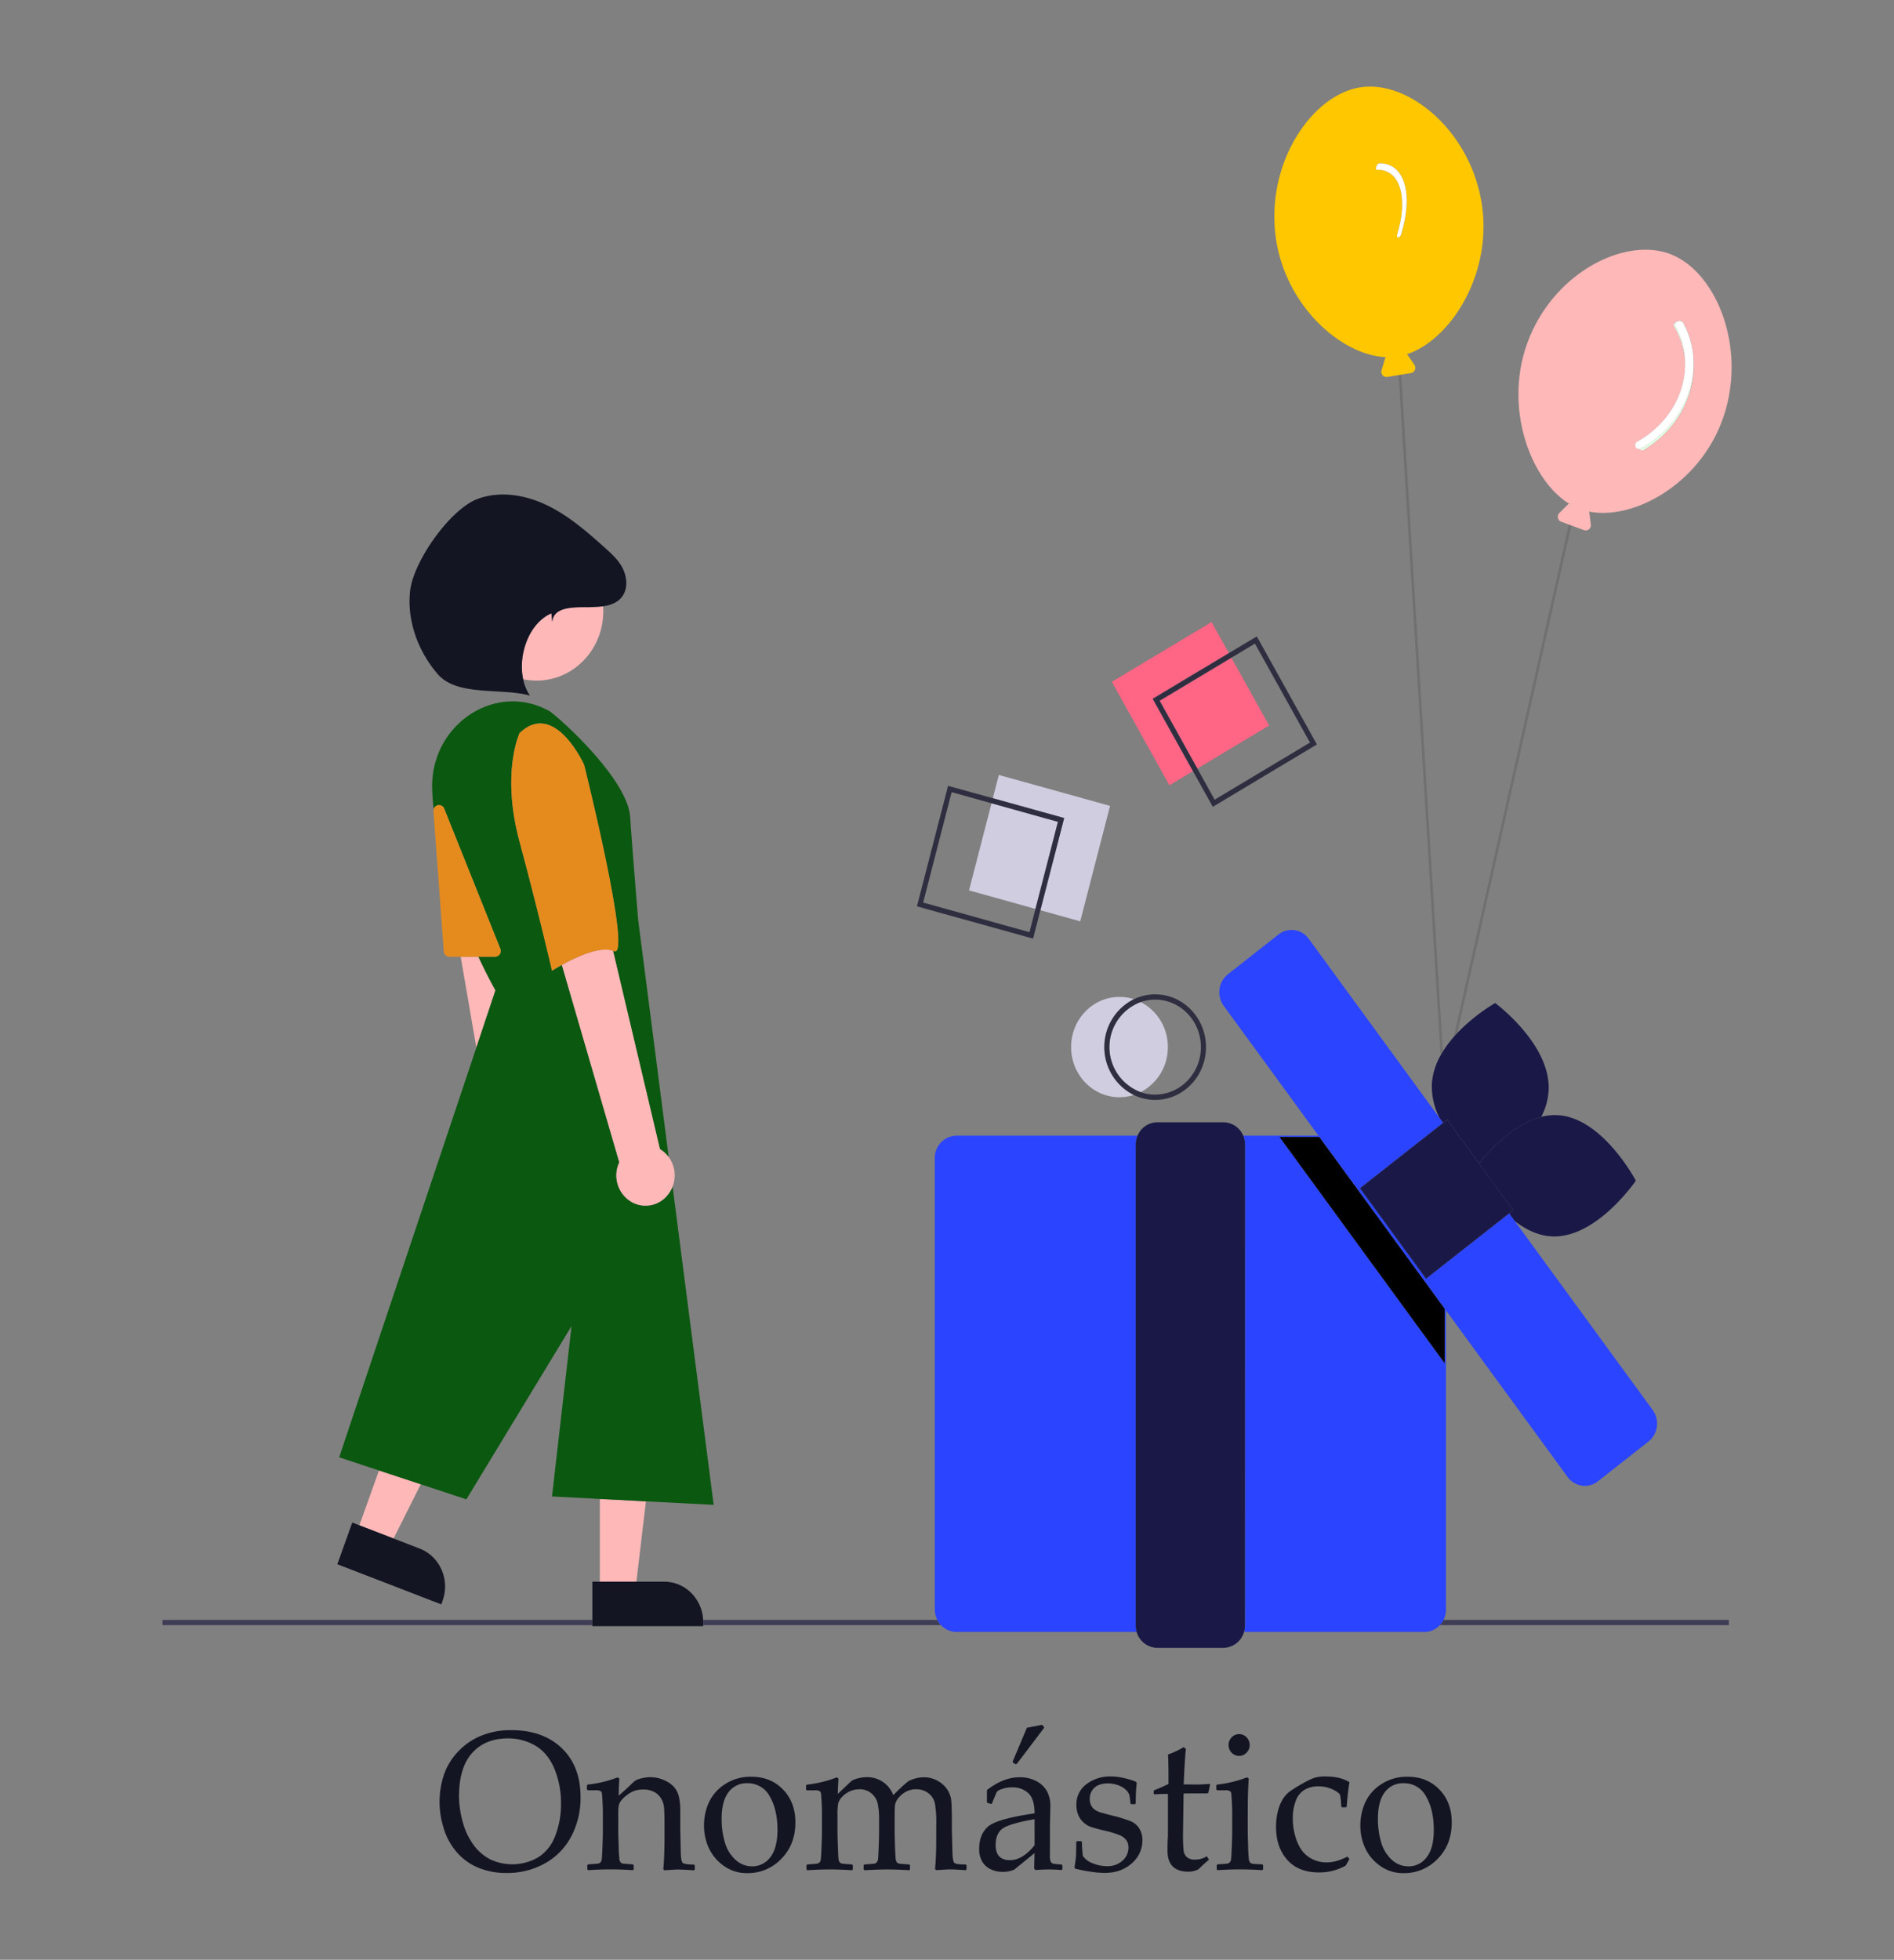 <svg xmlns="http://www.w3.org/2000/svg" viewBox="0 0 918.5 950"><rect x="0" y="0" width="918.5" height="950" fill="#808080" stroke="none"/><defs><style>.cls-1{fill:none;}.cls-2{fill:#e4ffe5;}.cls-3{fill:#707070;}.cls-4{fill:#ffb8b8;}.cls-5{fill:#fff;}.cls-6{fill:#ffc700;}.cls-7{fill:#3f3d56;}.cls-8{fill:#ff6584;}.cls-9{fill:#2f2e41;}.cls-10{fill:#d0cde1;}.cls-11{fill:#2b44ff;}.cls-12{fill:#191847;}.cls-13{fill:#131523;}.cls-14{fill:#0b5810;}.cls-15{fill:#e58b1d;}</style></defs><g id="Layer_2" data-name="Layer 2"><g id="Layer_1-2" data-name="Layer 1"><path class="cls-1" d="M362.38,864.41a10.83,10.83,0,0,0-9.17,4.4q-3.3,4.41-3.29,12.7a39.34,39.34,0,0,0,1.62,11.74,18.05,18.05,0,0,0,5.15,8.31,11.72,11.72,0,0,0,8,3.14,10.76,10.76,0,0,0,8.8-4.38q3.48-4.38,3.48-13.19,0-10-3.77-16.35A11.93,11.93,0,0,0,362.38,864.41Z"/><path class="cls-1" d="M482.84,894.39q0,7.32,7,7.31,6,0,11.87-7.21V881.84Q489.06,884,486,886.57C483.88,888.26,482.84,890.86,482.84,894.39Z"/><path class="cls-1" d="M259.53,846.13a26.15,26.15,0,0,0-13.32-3.46q-11,0-17.3,7.12t-6.32,21a47.05,47.05,0,0,0,1.79,12.29,32.77,32.77,0,0,0,5.33,11.3,23,23,0,0,0,8.17,7,25.14,25.14,0,0,0,23-1,20.76,20.76,0,0,0,8.31-10.33A41.57,41.57,0,0,0,272,874.34a43.19,43.19,0,0,0-3.25-17.1Q265.53,849.61,259.53,846.13Z"/><path class="cls-1" d="M680.68,864.41a10.83,10.83,0,0,0-9.17,4.4q-3.28,4.41-3.29,12.7a39.34,39.34,0,0,0,1.62,11.74,18.13,18.13,0,0,0,5.15,8.31,11.72,11.72,0,0,0,8,3.14,10.79,10.79,0,0,0,8.81-4.38q3.46-4.38,3.47-13.19,0-10-3.77-16.35A11.93,11.93,0,0,0,680.68,864.41Z"/><polygon class="cls-1" points="469.93 431.61 480.84 389.4 461.5 384.02 447.69 437.5 499.24 451.83 502.14 440.57 469.93 431.61"/><polygon class="cls-1" points="580.66 372.54 589.05 387.62 635.27 359.93 608.59 311.98 597.16 318.82 615.46 351.69 580.66 372.54"/><path class="cls-1" d="M560.18,484.53a21.55,21.55,0,0,0-7,1.19,24.67,24.67,0,0,1,0,43.67,21.19,21.19,0,0,0,7,1.2c12.26,0,22.2-10.31,22.2-23S572.44,484.53,560.18,484.53Z"/><path class="cls-2" d="M813.86,155.66c-1.4.06-2.82,1.36-2,2.79a37.94,37.94,0,0,1,5.32,18.71,37.81,37.81,0,0,0-4.67-18.89A1.83,1.83,0,0,1,813.86,155.66Z"/><path class="cls-2" d="M795.84,217.42a2,2,0,0,1-.25.14,1.8,1.8,0,0,1-.88.13,1.82,1.82,0,0,0,2.29.62,1.4,1.4,0,0,0,.24-.15c15.62-9.47,24.28-25.28,24.08-41.06C821,192.92,811.82,208.48,795.84,217.42Z"/><path class="cls-3" d="M762,254.71l-.93-.34-.26-.1L705,502.71c.56-.64,1.13-1.26,1.7-1.87Z"/><path class="cls-4" d="M762,254.71l.26.09,5.95,2.18a2.45,2.45,0,0,0,3.15-1.57,2.71,2.71,0,0,0,.11-1.17l-.69-5.67a2.91,2.91,0,0,0-.15-.58c21.37,4.24,53.28-13,64.7-44.58,12.3-34.06-2.75-71.44-25.07-80.15s-57.33,9.11-69.63,43.17c-11.39,31.52,1.65,66.26,20.34,77.76a2.4,2.4,0,0,0-.78.51l-4,4a2.62,2.62,0,0,0,0,3.61,2.54,2.54,0,0,0,1,.64l3.69,1.34.26.1ZM794.13,214c14.52-8.22,22.84-22.42,23.07-36.84a37.94,37.94,0,0,0-5.32-18.71c-.84-1.43.58-2.73,2-2.79a2,2,0,0,1,2.48.88,41.4,41.4,0,0,1,5,20.56c.2,15.78-8.46,31.59-24.08,41.06a1.4,1.4,0,0,1-.24.15,5.79,5.79,0,0,1-3.85-1.78A1.94,1.94,0,0,1,794.13,214Z"/><path class="cls-5" d="M794.71,217.69a1.8,1.8,0,0,0,.88-.13,2,2,0,0,0,.25-.14c16-8.94,25.19-24.5,25.48-40.32a41.4,41.4,0,0,0-5-20.56,2,2,0,0,0-2.48-.88,1.83,1.83,0,0,0-1.33,2.61,37.81,37.81,0,0,1,4.67,18.89c-.23,14.42-8.55,28.62-23.07,36.84a1.94,1.94,0,0,0-1,2.53A1.83,1.83,0,0,0,794.71,217.69Z"/><path class="cls-3" d="M679.51,181.61l-.45.07-.79.13L698.62,511.6c.36-.65.73-1.3,1.13-1.93Z"/><path class="cls-6" d="M679.51,181.61l4.81-.79a2.55,2.55,0,0,0,2-2.93,2.71,2.71,0,0,0-.43-1.09l-3.21-4.65a2.79,2.79,0,0,0-.4-.44c20.75-6.82,40.94-37.76,36.54-71.23-4.74-36.07-35.07-61.56-58.7-58.21S613.9,78.6,618.64,114.68c4.39,33.39,31.76,57.54,53.45,58.46a2.5,2.5,0,0,0-.46.83L670,179.43a2.58,2.58,0,0,0,1.61,3.21,2.4,2.4,0,0,0,1.13.09l5.11-.84.45-.08.79-.13Zm-1.93-68c5.54-18,1.25-31.69-9.81-31.3-1.23,0-.07-3.09,1.15-3.12,12.06-.32,16.67,14.75,10.54,34.45C678.84,115.64,677,115.58,677.58,113.6Z"/><path class="cls-5" d="M668.92,79.18c-1.22,0-2.38,3.15-1.15,3.12,11.06-.39,15.35,13.3,9.81,31.3-.61,2,1.26,2,1.88,0C685.59,93.93,681,78.86,668.92,79.18Z"/><path class="cls-7" d="M698.2,787.79H838.43v-2.56H700A10.54,10.54,0,0,1,698.2,787.79Z"/><path class="cls-7" d="M341,785.23c0,.36,0,.71,0,1.06h0v1.49H456.36a10.54,10.54,0,0,1-1.8-2.56Z"/><rect class="cls-7" x="78.8" y="785.23" width="208.43" height="2.56"/><polygon class="cls-8" points="580.66 372.54 615.46 351.69 597.16 318.82 562.37 339.67 580.66 372.54"/><polygon class="cls-8" points="578.53 373.81 559 338.73 595.93 316.61 587.54 301.53 539.19 330.49 567.11 380.66 578.53 373.81"/><path class="cls-9" d="M578.53,373.82l9.62,17.29,50.49-30.24-29.15-52.38-13.56,8.12L559,338.73Zm18.63-55L608.59,312l26.68,47.95-46.22,27.68-8.39-15.07-18.29-32.87Z"/><path class="cls-10" d="M535.52,507.56a25.62,25.62,0,0,1,14.35-23.22,22.56,22.56,0,0,0-7-1.09c-12.94,0-23.43,10.88-23.43,24.31s10.49,24.31,23.43,24.31a22.56,22.56,0,0,0,7-1.09A25.65,25.65,0,0,1,535.52,507.56Z"/><path class="cls-10" d="M566.35,507.56a24.39,24.39,0,0,0-13.19-21.84,23.3,23.3,0,0,0,0,43.67A24.37,24.37,0,0,0,566.35,507.56Z"/><path class="cls-9" d="M560.18,482a23.69,23.69,0,0,0-10.31,2.37,26,26,0,0,0,0,46.44,23.86,23.86,0,0,0,10.31,2.37c13.62,0,24.67-11.46,24.67-25.59S573.8,482,560.18,482Zm0,48.62a21.19,21.19,0,0,1-7-1.2,23.3,23.3,0,0,1,0-43.67,21.55,21.55,0,0,1,7-1.19c12.26,0,22.2,10.31,22.2,23S572.44,530.59,560.18,530.59Z"/><path class="cls-11" d="M701.21,780.18v-145l-.62-.85v26.48L620.52,551.16h19.34l-.47-.64H602.9a11.16,11.16,0,0,1,.89,4.38v233a11.18,11.18,0,0,1-.46,3.19h87.4a10.24,10.24,0,0,0,7.47-3.26,10.54,10.54,0,0,0,1.8-2.56A11.1,11.1,0,0,0,701.21,780.18Z"/><path class="cls-11" d="M550.77,554.9a11.16,11.16,0,0,1,.89-4.38H463.83a10.69,10.69,0,0,0-10.48,10.88V780.18a11.1,11.1,0,0,0,1.21,5.05,10.54,10.54,0,0,0,1.8,2.56,10.24,10.24,0,0,0,7.47,3.26h87.4a11.18,11.18,0,0,1-.46-3.19Z"/><path class="cls-12" d="M603.79,554.9a11.16,11.16,0,0,0-.89-4.38,10.5,10.5,0,0,0-9.59-6.5H561.25a10.5,10.5,0,0,0-9.59,6.5,11.16,11.16,0,0,0-.89,4.38v233a11.18,11.18,0,0,0,.46,3.19,10.54,10.54,0,0,0,10,7.68h32.06a10.54,10.54,0,0,0,10-7.68,11.18,11.18,0,0,0,.46-3.19Z"/><path class="cls-12" d="M701.8,542.77,717.28,564c5-6.32,16.6-19.13,30.14-22.59A31.67,31.67,0,0,0,751,528.86c1.33-22.56-25.91-42.65-25.91-42.65a87.92,87.92,0,0,0-18.44,14.63c-.57.61-1.14,1.23-1.7,1.87a53.47,53.47,0,0,0-5.21,7c-.4.63-.77,1.28-1.13,1.93a32.09,32.09,0,0,0-4.22,13.68A33.86,33.86,0,0,0,698.15,542l1.68,2.31Z"/><path class="cls-12" d="M717.28,564l16.54,22.65-2,1.55,2.62,3.59c5.24,4.07,11.29,7.14,17.86,7.53,21.76,1.3,41-27,41-27s-16-30.44-37.76-31.74a26.26,26.26,0,0,0-8.2.84C733.88,544.83,722.31,557.64,717.28,564Z"/><polygon points="620.52 551.16 700.59 660.81 700.59 634.33 639.86 551.16 620.52 551.16"/><path class="cls-11" d="M700.59,634.33l.62.85,59,80.77a10.36,10.36,0,0,0,8.37,4.31h0a10.22,10.22,0,0,0,6.32-2.2l24.57-19.32a11.15,11.15,0,0,0,2-15.24l-67-91.75-2.62-3.59-40.31,31.68-32-43.85,40.3-31.68L698.15,542l-63.48-86.93A10.23,10.23,0,0,0,620,453l-24.57,19.32a11.14,11.14,0,0,0-2,15.23l46,63,.47.64Z"/><polygon class="cls-12" points="717.27 563.96 701.8 542.76 699.84 544.31 659.53 575.99 691.55 619.84 731.86 588.16 733.82 586.62 717.27 563.96"/><polygon class="cls-10" points="504.53 441.23 523.86 446.61 538.32 390.65 484.39 375.65 481.48 386.93 516.07 396.54 504.53 441.23"/><polygon class="cls-10" points="502.14 440.57 513.05 398.35 480.84 389.4 469.93 431.61 502.14 440.57"/><path class="cls-9" d="M504.53,441.23l11.54-44.69-34.59-9.61-21.72-6-15.09,58.42L501,455Zm-56.84-3.73L461.5,384l19.34,5.38,32.21,9-10.9,42.22-2.91,11.26Z"/><path class="cls-4" d="M232,463.78h-8.58L231,507.83l9.3-27.79S236.69,473.84,232,463.78Z"/><polygon class="cls-4" points="313.25 727.76 290.9 726.61 290.9 766.71 308.62 766.71 313.25 727.76"/><path class="cls-13" d="M341,786.29c0-.35,0-.7,0-1.06-.54-10.32-8.76-18.52-18.84-18.52h-34.9v21.56H341v-2Z"/><polygon class="cls-4" points="174.27 739.38 190.87 745.78 204.04 719.48 183.79 712.8 174.27 739.38"/><path class="cls-13" d="M170.83,738.05l-7.24,20.21L214,777.71l.67-1.85h0c3.63-10.14-1.35-21.42-11.12-25.19l-12.67-4.89-16.6-6.4Z"/><path class="cls-4" d="M267.8,301.59l-.42-4.27c-10.68,4.58-16.29,19.82-13.71,31.92a31.25,31.25,0,0,0,6.53.68c17.87,0,32.36-15,32.36-33.57,0-.83,0-1.64-.1-2.46a68.5,68.5,0,0,1-9,.43C276.7,294.38,268.23,294.62,267.8,301.59Z"/><path class="cls-14" d="M346.1,729.47,326.17,575.11A14.94,14.94,0,0,1,324,579h0a13.76,13.76,0,0,1-17.06,4,14.87,14.87,0,0,1-6.61-19.53l-27.85-95.68c-2.86,1.59-4.74,2.8-4.74,2.8S261.17,442.09,252,408.2s0-52.87,0-52.87c17-16.26,31.26,15.4,31.26,15.4s23.62,94.41,14.47,90.33c-.16-.07-.32-.12-.49-.18L320,557a13.3,13.3,0,0,1,2,1.46,14.65,14.65,0,0,1,2.3,2.5L309.51,446.15S306.9,415,305.59,396s-36-49.54-39.33-51.39c-26.36-14.47-57.68,7-56.67,37.9.11,3.26.35,6.54.71,9.82a2.76,2.76,0,0,1,1.58-1.88,2.68,2.68,0,0,1,3.55,1.53l27.19,67.89a3.09,3.09,0,0,1,.21,1.08,2.78,2.78,0,0,1-2.72,2.83H232c4.7,10.06,8.27,16.26,8.27,16.26L231,507.83,164.48,706.42l19.31,6.38L204,719.48l22.17,7.32,51-84L267.7,725.4l23.2,1.21,22.35,1.16Z"/><path class="cls-15" d="M240.11,463.78a2.78,2.78,0,0,0,2.72-2.83,3.09,3.09,0,0,0-.21-1.08L215.43,392a2.68,2.68,0,0,0-3.55-1.53,2.76,2.76,0,0,0-1.58,1.88,3,3,0,0,0-.09.94l5,67.9a2.77,2.77,0,0,0,2.72,2.61h22.15Z"/><path class="cls-4" d="M322.05,558.5a13.3,13.3,0,0,0-2-1.46l-22.75-96.16c-6.52-2.37-18.27,3.23-24.82,6.87l27.85,95.68A14.87,14.87,0,0,0,306.9,583,13.76,13.76,0,0,0,324,579h0a15,15,0,0,0,.39-18A14.65,14.65,0,0,0,322.05,558.5Z"/><path class="cls-15" d="M297.26,460.88c.17.06.33.11.49.18,9.15,4.08-14.47-90.33-14.47-90.33S269,339.07,252,355.33c0,0-9.14,19,0,52.87s15.68,62.35,15.68,62.35,1.88-1.21,4.74-2.8C279,464.11,290.74,458.51,297.26,460.88Z"/><path class="cls-13" d="M257,337.19a22.14,22.14,0,0,1-3.29-7.95c-2.58-12.1,3-27.34,13.71-31.92l.42,4.27c.43-7,8.9-7.21,15.63-7.27a68.5,68.5,0,0,0,9-.43c3.87-.55,7.39-1.88,9.55-5.14,2.51-3.81,2-9.09,0-13.17s-5.5-7.21-8.87-10.23c-8.68-7.79-17.63-15.52-28.05-20.51s-22.64-7-33.46-3c-13.28,4.92-31.23,30.23-32.78,44.77s4.05,29.37,13.49,40.24S243.36,333.33,257,337.19Z"/><path class="cls-13" d="M247.93,838.68A37.43,37.43,0,0,0,233,841.52a32,32,0,0,0-11.26,8,30.52,30.52,0,0,0-6.62,11.27,41.78,41.78,0,0,0,0,25.25,31.3,31.3,0,0,0,6.33,11.72A27.63,27.63,0,0,0,232,905.38a35.23,35.23,0,0,0,13.55,2.55,37.59,37.59,0,0,0,18.72-4.68,31.91,31.91,0,0,0,12.8-13.12,40,40,0,0,0,4.47-19q0-15-9.12-23.73T247.93,838.68Zm21.27,51.38a20.76,20.76,0,0,1-8.31,10.33,25.14,25.14,0,0,1-23,1,23,23,0,0,1-8.17-7,32.77,32.77,0,0,1-5.33-11.3,47.05,47.05,0,0,1-1.79-12.29q0-13.92,6.32-21t17.3-7.12a26.15,26.15,0,0,1,13.32,3.46q6,3.48,9.26,11.11a43.19,43.19,0,0,1,3.25,17.1A41.57,41.57,0,0,1,269.2,890.06Z"/><path class="cls-13" d="M331.07,903q-.85-.84-.94-5.3-.22-10.86-.23-11.66v-8.25a30.24,30.24,0,0,0-.63-6.7,11.26,11.26,0,0,0-2.28-4.71,13.3,13.3,0,0,0-4.88-3.44,16,16,0,0,0-6.66-1.45,16.91,16.91,0,0,0-4,.46,14.67,14.67,0,0,0-2.78.89,8.14,8.14,0,0,0-1.79,1.32q-3.24,3.18-6.86,6.27.09-5.1.36-8.24l-.86-.61A56.86,56.86,0,0,1,285,865.06l-.36.38v2l.41.38,3.79,0a5.09,5.09,0,0,1,2.35.36,1.47,1.47,0,0,1,.7,1.1c.07.5.17,1.82.29,4s.18,3.86.18,5.11v9.23q0,2.63-.2,7.75c-.14,3.42-.26,5.44-.36,6a2.53,2.53,0,0,1-.59,1.36,2,2,0,0,1-1,.59q-.57.14-5,.42l-.4.38v2l.4.43q5.66-.37,10.84-.38t10.88.38l.37-.43v-2l-.41-.38c-2.86-.19-4.49-.32-4.88-.4a1.74,1.74,0,0,1-1-.54,2.74,2.74,0,0,1-.61-1.35,62.67,62.67,0,0,1-.38-6.54q-.19-5.6-.19-6.63V880.2a34.92,34.92,0,0,1,.21-4.9,6,6,0,0,1,1.19-2.48,14.82,14.82,0,0,1,3.08-2.86,12.26,12.26,0,0,1,3.74-2,14.32,14.32,0,0,1,4-.5,10.89,10.89,0,0,1,5.06,1.1,8.73,8.73,0,0,1,3.39,3.1,10.08,10.08,0,0,1,1.51,4.42c.17,1.63.25,4.28.25,8v6.14q0,9.8-.59,15.88l.54.52c3.62-.25,5.81-.38,6.6-.38q2,0,7.76.38l.37-.38v-2l-.37-.38C333.51,903.81,331.65,903.53,331.07,903Z"/><path class="cls-13" d="M364.32,861.27a22.47,22.47,0,0,0-13,3.77,21,21,0,0,0-7.7,9,27.15,27.15,0,0,0-2.21,10.75,26.09,26.09,0,0,0,2.37,11.11,21.87,21.87,0,0,0,7.34,8.64A19,19,0,0,0,362.38,908a22.35,22.35,0,0,0,16.51-6.94q6.84-6.93,6.84-17.66,0-9.75-6-15.95T364.32,861.27Zm9.21,39.05a10.76,10.76,0,0,1-8.8,4.38,11.72,11.72,0,0,1-8-3.14,18.05,18.05,0,0,1-5.15-8.31,39.34,39.34,0,0,1-1.62-11.74q0-8.29,3.29-12.7a10.83,10.83,0,0,1,9.17-4.4,11.93,11.93,0,0,1,10.86,6.37q3.76,6.38,3.77,16.35Q377,895.94,373.53,900.32Z"/><path class="cls-13" d="M462.82,903q-.85-.84-.94-5.3-.28-10.86-.28-11.66v-4.92c0-3.5-.09-6.25-.29-8.25a11.81,11.81,0,0,0-2.05-5.57,13.11,13.11,0,0,0-4.75-4.17,13.56,13.56,0,0,0-6.54-1.6,15.14,15.14,0,0,0-4.43.68,14,14,0,0,0-3.23,1.34,90.79,90.79,0,0,0-7.11,6.65,13.36,13.36,0,0,0-12.92-8.71,15.61,15.61,0,0,0-4.56.65,9.19,9.19,0,0,0-2.75,1.15c-.39.33-1.19,1.07-2.4,2.23l-4.29,4.07q.09-4.3.36-7.4l-.85-.61a57,57,0,0,1-14.54,3.51l-.37.38v2l.41.38,3.79,0a5.06,5.06,0,0,1,2.35.36,1.44,1.44,0,0,1,.7,1.1c.08.5.18,1.82.3,4s.18,3.86.18,5.11v9.23q0,2.63-.21,7.75c-.13,3.42-.25,5.44-.36,6a2.46,2.46,0,0,1-.59,1.36,2,2,0,0,1-1,.59c-.38.09-2,.23-4.94.42l-.41.38v2l.41.43q5.64-.37,10.83-.38c3.5,0,7.12.13,10.89.38l.36-.43v-2l-.41-.38c-2.86-.19-4.48-.32-4.85-.4a2,2,0,0,1-1-.51,2.62,2.62,0,0,1-.63-1.34q-.19-.93-.38-6.6t-.18-7.73v-6.94a32.89,32.89,0,0,1,.34-6.09,7.3,7.3,0,0,1,1.76-3,11.74,11.74,0,0,1,3.66-2.72,11.06,11.06,0,0,1,4.94-1.1,8.58,8.58,0,0,1,5.78,2,9,9,0,0,1,3,4.82,36.2,36.2,0,0,1,.7,8.16v5.34c0,1.75-.06,4.33-.2,7.75s-.25,5.44-.36,6a2.53,2.53,0,0,1-.59,1.36,2,2,0,0,1-1,.59q-.57.14-4.95.42l-.4.38v2l.4.43q6-.37,10.84-.38,5.24,0,10.89.38l.36-.43v-2l-.41-.38c-2.86-.19-4.48-.32-4.85-.4a2,2,0,0,1-1-.51,2.62,2.62,0,0,1-.63-1.34q-.19-.93-.38-6.6t-.18-7.73v-5.86q0-4.59.18-6.3a7.12,7.12,0,0,1,1.87-3.71,11.48,11.48,0,0,1,3.82-3,10.35,10.35,0,0,1,4.56-1,9.4,9.4,0,0,1,5.91,1.9,8.31,8.31,0,0,1,3.17,4.87,54.35,54.35,0,0,1,.67,10.42v5.63q0,9.8-.58,15.88l.58.52q5.43-.37,6.55-.38c1.36,0,3.94.13,7.77.38l.36-.38v-2l-.36-.38Q463.69,903.81,462.82,903Z"/><path class="cls-13" d="M512.28,903.62a7.28,7.28,0,0,1-1.85-.35,2,2,0,0,1-.88-.82,8.71,8.71,0,0,1-.38-3.46V885l.22-9.41a15.46,15.46,0,0,0-1.53-7.06,12.43,12.43,0,0,0-5-5,16.75,16.75,0,0,0-8.63-2q-7.58,0-15.62,6.19v5.81l.36.47,1.76.46.32-.23q2.12-5.25,2.44-5.74a6,6,0,0,1,2.46-1.29,13.58,13.58,0,0,1,4.76-.79,11.1,11.1,0,0,1,8,2.83q3,2.84,3,9.77Q483.2,881.7,479,885.56t-4.15,10.75a11.82,11.82,0,0,0,1.38,5.91,9.5,9.5,0,0,0,4,3.79,13.18,13.18,0,0,0,6.21,1.36,13.45,13.45,0,0,0,5.42-1.08l9.84-8-.18,7.54.68.66q3.8-.28,6.5-.28t6.15.28l.36-.38v-1.87l-.36-.42Zm-10.57-9.13q-5.86,7.21-11.87,7.21-7,0-7-7.31c0-3.53,1-6.13,3.11-7.82s7.33-3.26,15.76-4.73Z"/><polygon class="cls-13" points="493.13 854.99 506.41 837.47 505.64 836.29 505.06 836.15 498.01 837.51 491.1 853.87 491.24 854.47 492.55 855.18 493.13 854.99"/><path class="cls-13" d="M548.31,882.82a67.39,67.39,0,0,0-9.06-2.76l-4.92-1.32a10.59,10.59,0,0,1-3-1.24,5.37,5.37,0,0,1-2.14-2.27,7,7,0,0,1-.7-3.19,7,7,0,0,1,4.18-6.7,11.25,11.25,0,0,1,4.62-.84,14.23,14.23,0,0,1,5.06.91,10.29,10.29,0,0,1,3.71,2.25,6,6,0,0,1,1.62,2.49,22.51,22.51,0,0,1,.5,4l.4.42h1.81l.41-.42a80.21,80.21,0,0,1,.45-9.84l-.41-.65a36.12,36.12,0,0,0-5.42-1.67,28.42,28.42,0,0,0-6.59-.86,18.86,18.86,0,0,0-12,3.77A12.11,12.11,0,0,0,522,875a12.44,12.44,0,0,0,.9,4.8,10,10,0,0,0,2.62,3.68,10.77,10.77,0,0,0,3.57,2.13q1.85.63,6.5,1.76a46.76,46.76,0,0,1,7.52,2.27,7.51,7.51,0,0,1,3.14,2.44,5.92,5.92,0,0,1,1,3.49,8.41,8.41,0,0,1-2.87,6.37,10.77,10.77,0,0,1-7.65,2.67,18.09,18.09,0,0,1-6.78-1.38,9.84,9.84,0,0,1-4.83-3.59,65.86,65.86,0,0,1-.45-6.74l-.41-.42h-1.94l-.4.42c0,3.15-.07,5.22-.09,6.21a23.66,23.66,0,0,1-.28,2.92l-.45,3.14.23.61a68.78,68.78,0,0,0,7.2,1.45,47.25,47.25,0,0,0,7.07.66q8.08,0,13.23-4.64A14.44,14.44,0,0,0,554,892.1a10.59,10.59,0,0,0-1.49-5.74A9,9,0,0,0,548.31,882.82Z"/><path class="cls-13" d="M580.49,869.33c1.87,0,3.57,0,5.1,0L586,869l.85-3.93-.31-.33a70.92,70.92,0,0,1-7.63.28c-1.75,0-3.38,0-4.88-.05q.63-14.19,1.08-17.15l-1.08-.93a38.22,38.22,0,0,1-7.63,3.6q.27,2,.27,14.25a62.11,62.11,0,0,1-6.87,3l-.31.47v1.22l.4.38c1.75-.13,3.3-.19,4.65-.19h1.86v19.44c0,.56,0,1.11-.05,1.64-.12,1.75-.18,3.88-.18,6.37q0,10.22,10.16,10.22a11,11,0,0,0,4.79-1.13q4.11-3.89,5.19-4.68l-1.08-1.69a10.17,10.17,0,0,1-5.6,1.64,5.86,5.86,0,0,1-4-1.15,5,5,0,0,1-1.63-3.18,77,77,0,0,1-.29-8.65l.27-19.07Q578,869.33,580.49,869.33Z"/><path class="cls-13" d="M632.76,867.52a13.32,13.32,0,0,1,6.59-1.61,16.14,16.14,0,0,1,7,1.54q3.27,1.54,3.59,2.91a36.77,36.77,0,0,1,.5,5.29l.4.42h1.85l.41-.37q.45-6.51,1.31-11.81-4.47-2.76-11.47-2.76a18.2,18.2,0,0,0-5.74.72,42.48,42.48,0,0,0-6.16,3.07,57.14,57.14,0,0,0-5.8,3.66,13.32,13.32,0,0,0-3.14,3.56,20.83,20.83,0,0,0-2.35,5.69,30.19,30.19,0,0,0-.93,7.85q0,9.71,5.42,15.84t15.36,6.13a25.79,25.79,0,0,0,13-3.32l1.81-3.14-.95-1.22a31.18,31.18,0,0,1-5.35,2.15,17.36,17.36,0,0,1-4.76.66,15.13,15.13,0,0,1-7.05-1.64,14.06,14.06,0,0,1-5.08-4.33,22.1,22.1,0,0,1-3.09-6.8,30.08,30.08,0,0,1-1.18-8.41,23.63,23.63,0,0,1,1.47-8.78A10.07,10.07,0,0,1,632.76,867.52Z"/><path class="cls-13" d="M604.52,849.6a5.12,5.12,0,0,0,1.5-3.7,5.18,5.18,0,0,0-1.5-3.75,4.81,4.81,0,0,0-3.61-1.54,4.86,4.86,0,0,0-3.59,1.54,5.15,5.15,0,0,0-1.51,3.75,5.09,5.09,0,0,0,1.51,3.73,4.92,4.92,0,0,0,3.59,1.52A4.82,4.82,0,0,0,604.52,849.6Z"/><path class="cls-13" d="M607.28,903.41a1.74,1.74,0,0,1-1-.54,2.74,2.74,0,0,1-.61-1.35,61.24,61.24,0,0,1-.39-6.54q-.18-5.6-.18-6.63V877.76q0-9.46.5-15.6l-.86-.61a56.86,56.86,0,0,1-14.54,3.51l-.36.38v2l.4.38,3.8,0a5.12,5.12,0,0,1,2.35.36,1.47,1.47,0,0,1,.7,1.1c.07.5.17,1.82.29,4s.18,3.86.18,5.11v9.23q0,2.63-.2,7.75c-.14,3.42-.26,5.44-.36,6a2.61,2.61,0,0,1-.59,1.36,2,2,0,0,1-1,.59q-.57.14-4.95.42l-.41.38v2l.41.43c3.76-.25,7.38-.38,10.84-.38s7.12.13,10.88.38l.36-.43v-2l-.4-.38C609.3,903.62,607.67,903.49,607.28,903.41Z"/><path class="cls-13" d="M682.62,861.27a22.43,22.43,0,0,0-13,3.77,20.83,20.83,0,0,0-7.7,9,27,27,0,0,0-2.22,10.75,26.09,26.09,0,0,0,2.37,11.11,21.87,21.87,0,0,0,7.34,8.64A19,19,0,0,0,680.68,908a22.33,22.33,0,0,0,16.51-6.94q6.84-6.93,6.84-17.66,0-9.75-6-15.95T682.62,861.27Zm9.22,39.05A10.79,10.79,0,0,1,683,904.7a11.72,11.72,0,0,1-8-3.14,18.13,18.13,0,0,1-5.15-8.31,39.34,39.34,0,0,1-1.62-11.74q0-8.29,3.29-12.7a10.83,10.83,0,0,1,9.17-4.4,11.93,11.93,0,0,1,10.86,6.37q3.78,6.38,3.77,16.35Q695.31,895.94,691.84,900.32Z"/><rect class="cls-1" width="918.5" height="950"/></g></g></svg>